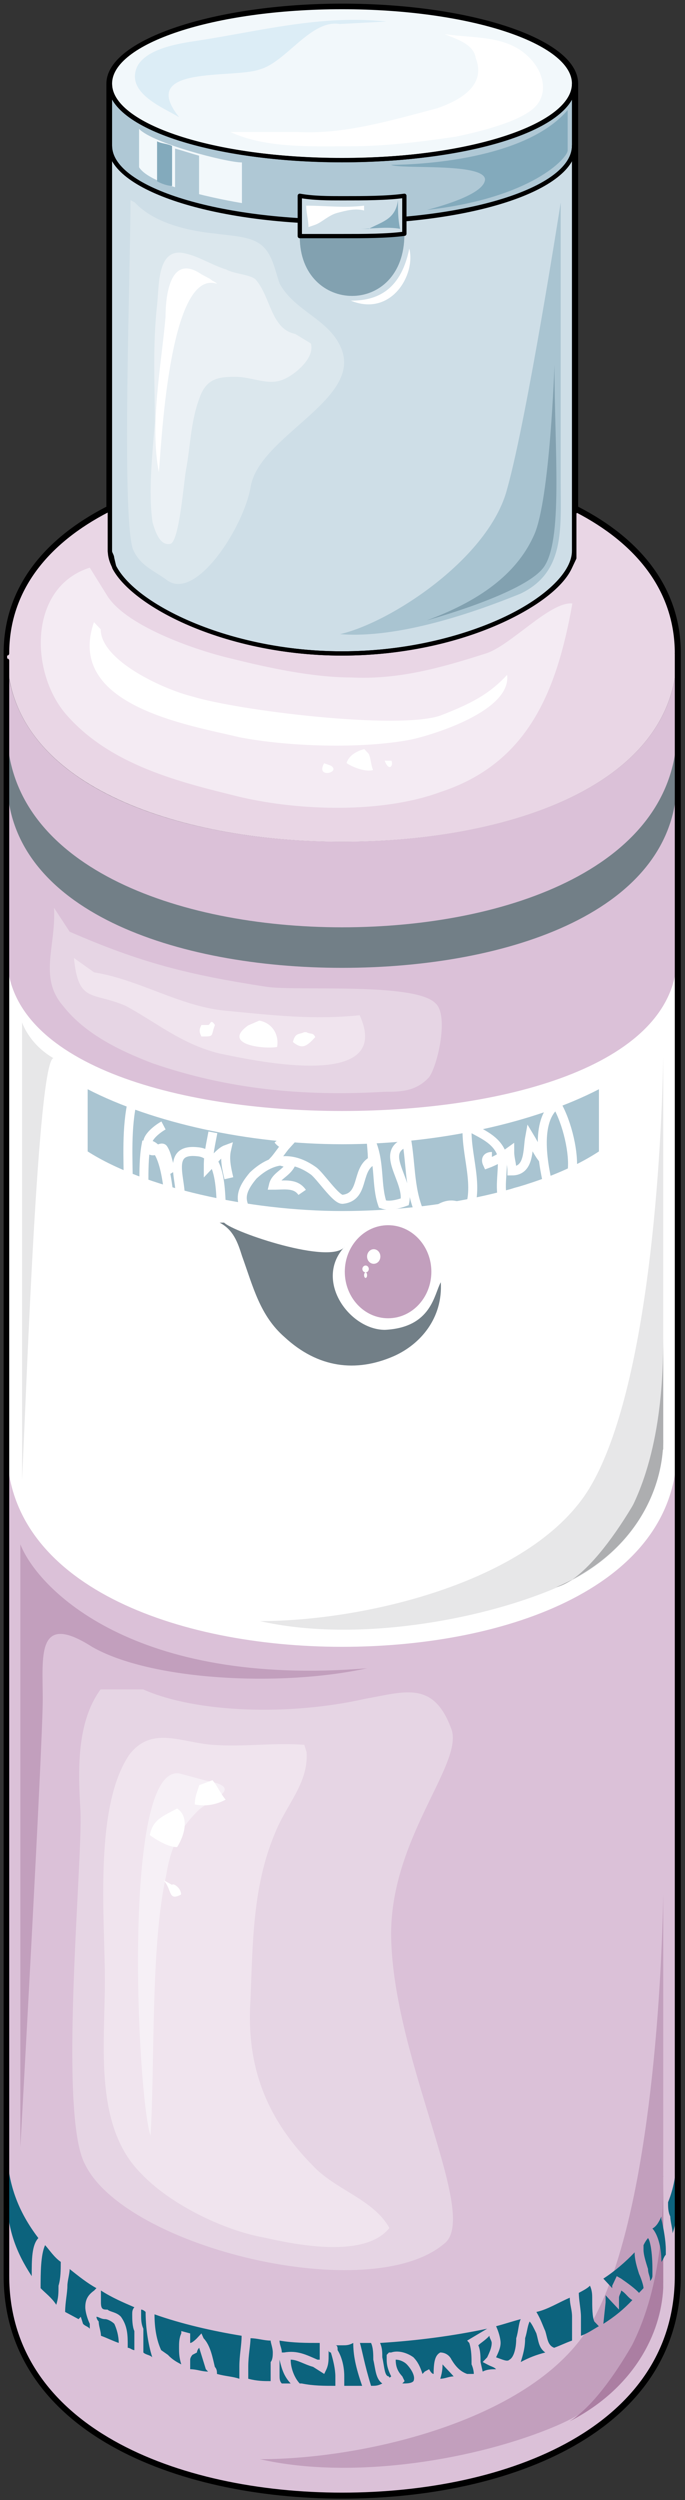 <svg xmlns="http://www.w3.org/2000/svg" version="1.0" viewBox="0 0 127.786 466.016"><rect x="0" y="0" width="127.786" height="466.016" fill="#333333" stroke="none"/><defs><clipPath clipPathUnits="userSpaceOnUse" id="a"><path d="M0 .08h127.603v466.357H0z"/></clipPath></defs><path clip-path="url(#a)" d="M126.323 121.746c0-11.993-7.495-20.887-18.728-26.664l-.42.46V15.591c0-7.556-19.168-14.232-43.334-14.232-23.725 0-43.313 6.676-43.313 14.232v79.951c0-.46 0-.46-.42-.46-11.233 5.777-18.749 14.671-18.749 26.664v1.32s0 0 0 0 0 0 0 0v301.157c0 28.423 31.661 40.855 62.482 40.855 31.241 0 62.482-12.432 62.482-40.855V121.746s0 0 0 0" fill="none" stroke="#000" stroke-width="1.359" stroke-linecap="round" stroke-linejoin="round"/><path d="M63.801 156.885c-30.401 0-61.223-10.214-62.482-33.74v301.058c0 28.403 31.661 40.835 62.482 40.835 31.241 0 62.482-12.432 62.482-40.835V121.806c0 24.425-31.24 35.079-62.482 35.079z" fill="#dbc1d8" fill-rule="evenodd"/><path d="M123.725 353.106v71.537c0 9.334-5.397 21.327-19.948 27.543-14.551 6.216-37.817 10.214-55.286 6.216 19.968 0 51.129-7.535 61.522-24.865 10.394-17.33 13.312-57.765 13.712-80.431z" fill="#c29fbd" fill-rule="evenodd"/><path d="M106.236 451.366c-.82.44-1.66.88-2.499.88.84 0 1.68-.44 2.499-.88zm17.489-26.184v-19.548c0 6.676 0 19.988-5.816 31.521-3.338 5.777-7.496 11.553-11.673 14.211 12.092-6.216 17.09-16.43 17.489-24.864v-1.78.46z" fill="#ab7ea2" fill-rule="evenodd"/><path d="M126.283 270.136v-92.364.46c0 19.968-31.24 28.862-62.482 28.862-30.821 0-62.482-8.894-62.482-28.862v91.904c0 25.305 31.661 36.838 62.482 36.838 31.241 0 62.482-11.533 62.482-36.838z" fill="#fff" fill-rule="evenodd"/><path d="M1.32 135.958c0 25.344 31.66 36.897 62.481 36.897 31.241 0 62.482-11.553 62.482-36.897v9.354c0 24.445-31.24 35.099-62.482 35.099-30.821 0-62.482-10.654-62.482-35.1z" fill="#727f87" fill-rule="evenodd"/><path d="M63.841 213.29c-17.49 0-35.398-4.017-47.49-10.253v11.593c10.413 6.676 30 11.113 47.49 11.113 17.91 0 37.078-3.997 47.891-11.113v-11.593c-12.072 6.236-29.982 10.254-47.89 10.254z" fill="#a9c4d1" fill-rule="evenodd"/><path d="M20.508 15.59c0-7.875 19.388-14.27 43.293-14.27 23.926 0 43.294 6.395 43.294 14.27 0 7.896-19.368 14.272-43.294 14.272-23.905 0-43.293-6.376-43.293-14.271z" fill="#f2f8fb" fill-rule="evenodd"/><path d="M20.508 27.184c0 7.955 19.568 14.111 43.293 14.111 24.146 0 43.294-6.156 43.294-14.111V15.71c0 7.956-19.148 14.132-43.294 14.132-23.725 0-43.293-6.176-43.293-14.132v11.474z" fill="#afc8d5" fill-rule="evenodd"/><path d="M20.508 102.698c0 8.015 19.568 19.108 43.293 19.108 24.146 0 43.294-11.093 43.294-19.108V27.144c0 8.015-19.148 14.23-43.294 14.23-23.725 0-43.293-6.215-43.293-14.23v75.554z" fill="#cedee7" fill-rule="evenodd"/><path d="M75.434 43.694c-3.318.46-7.455.46-11.613.46h-7.895c0 14.53 19.508 14.97 19.508-.46z" fill="#a9c4d1" fill-rule="evenodd"/><path d="m107.555 95.102-.42.46v8.435l-.84 1.779c-3.337 7.116-21.247 16.01-42.494 16.01-21.227 0-38.736-8.894-42.474-16.01l-.42-1.779c0-.44-.42-.88-.42-1.32v-7.115c0-.46 0-.46-.42-.46C8.836 100.9 1.32 109.793 1.32 121.786c0 24.465 31.661 35.119 62.482 35.119 31.241 0 62.482-10.654 62.482-35.119 0-11.993-7.495-20.887-18.728-26.684z" fill="#e9d6e5" fill-rule="evenodd"/><path d="M55.926 40.975c2.499.32 5.397.32 7.895.32 4.158 0 8.295-.32 11.613-.32z" fill="#d3e8f3" fill-rule="evenodd"/><path d="M75.434 43.694c-3.318.46-7.455.46-11.613.46h-7.895c0 14.53 19.508 14.97 19.508-.46z" fill="#82a1b0" fill-rule="evenodd"/><path d="M72.956 30.721c5.017 0 25.025-.9 32.94-10.213v7.555c0 1.32-6.656 8.875-26.264 11.073 3.338-.88 10.853-3.098 10.853-5.756-.42-3.098-15.85-1.78-17.53-2.659z" fill="#83aabc" fill-rule="evenodd"/><path d="M25.944 24.025c2.519 2.679 16.27 6.257 19.189 6.257v7.575s-16.67-2.658-19.189-6.676z" fill="#f2f8fb" fill-rule="evenodd"/><path d="M32.66 35.179c1.64.44 2.858.88 4.477 1.319v-7.476c-1.619-.44-2.838-.88-4.477-1.319v7.476z" fill="#afc8d5" fill-rule="evenodd"/><path d="M29.302 33.8c.8.44 1.999.859 2.799.859v-7.435c-.8-.44-2-.44-2.799-.88V33.8z" fill="#83aabc" fill-rule="evenodd"/><path d="M104.597 37.297v52.469c0 8.874.82 16.89-7.476 20.887-8.735 3.558-22.866 8.435-33.68 7.555 9.575-2.218 27.864-14.231 31.182-27.123 3.737-13.332 9.974-53.328 9.974-53.328z" fill="#a9c4d1" fill-rule="evenodd"/><path d="M25.165 37.757c3.737 3.998 10.393 5.337 14.95 5.777 2.919.44 6.657.44 8.735 2.218 2.08 1.78 2.499 4.897 3.318 7.116 2.919 5.337 9.555 6.676 11.633 12.452 3.318 9.335-15.37 16.01-17.03 25.345-1.239 7.575-10.393 21.787-15.79 17.35-2.498-1.78-4.977-2.679-6.236-5.777-2.079-7.116-.4-52.028-.4-64.94z" fill="#dbe7ed" fill-rule="evenodd"/><path d="M55.067 62.242c-4.578-.9-4.578-7.135-7.476-10.234-1.26-.899-3.738-.899-5.417-1.778-2.898-.9-5.396-2.679-8.315-3.119-4.557-.46-4.157 6.217-4.557 9.775-.84 7.575-.42 14.69-.42 21.806-.42 5.777-1.259 12.912-.42 18.689.42 1.34 1.24 4.437 3.319 3.998 1.679-.44 2.498-11.553 2.918-13.792.84-4.437.84-8.895 2.498-13.352 1.24-3.558 3.318-3.998 6.656-3.998 3.318 0 6.237 1.78 9.135.44 2.079-.88 5.816-3.997 4.997-6.656z" fill="#ebf1f5" fill-rule="evenodd"/><path d="M37.577 51.129c-5.856-3.998-6.696 3.998-6.696 7.995-.84 9.335-2.938 19.988-1.259 28.863.42-3.098 1.679-38.177 10.873-35.08-.4-.439-.819-.439-1.239-.879z" fill="#fff" fill-rule="evenodd"/><path d="M103.437 67.999c0 16.05 1.66 32.96-2.098 37.857-3.758 4.897-21.747 9.794-21.747 9.794 10.873-3.998 17.15-9.334 20.088-16.03 2.918-6.676 3.757-31.621 3.757-31.621z" fill="#82a1b0" fill-rule="evenodd"/><path d="M16.75 105.816c-11.273 3.558-11.273 19.128-4.597 27.143 8.335 9.774 21.686 12.893 32.52 15.571 11.253 2.658 26.684 3.098 37.517-.9 16.25-5.336 21.667-18.668 24.585-35.138-4.157-.44-11.653 8.015-16.25 9.354-8.335 2.659-16.25 4.877-25.005 4.437-7.095 0-15.43-1.778-22.506-3.557-5.837-1.34-19.188-5.777-22.946-11.573z" fill="#f4ebf3" fill-rule="evenodd"/><path d="M17.53 115.97c-5.417 15.63 17.929 19.208 27.083 21.447 9.154 1.779 22.906 2.218 32.08.44 4.158-.9 18.73-5.357 17.91-12.053-3.338 3.578-6.676 5.357-12.493 7.595-7.915 2.679-37.497-.9-46.252-3.578-5.416-1.339-17.07-6.696-17.07-12.512zm50.429 23.665c-1.66.44-2.898 1.3-3.318 2.599 1.24.86 3.718 1.719 4.957 1.299-.4-.86-.4-2.159-.82-3.018zm3.798 2.159c.839 2.159 1.678.88 1.259 0zm-11.294.48c-1.659 2.958 3.298 1.699 1.24.44zM42.974 24.605c6.676 3.098 15.41 2.658 22.486 2.658 6.656 0 13.312-.879 19.548-1.778 4.158-.88 11.653-2.659 14.572-5.337 2.478-2.219 2.078-5.777 0-8.455-4.178-5.337-10.834-4.437-16.65-5.337 2.078.9 5.416 1.78 5.816 4.457 2.079 5.337-3.318 7.996-7.075 9.335-9.974 2.678-17.89 4.897-26.205 4.457z" fill="#fff" fill-rule="evenodd"/><path d="M72.076 4.018c-12.032-1.34-23.665 1.798-35.298 3.577-2.919.44-9.554 1.34-11.233 4.917-2.08 4.897 4.996 7.576 7.895 9.355-7.895-9.814 9.974-7.136 14.97-8.915 4.978-1.339 9.555-9.374 14.952-8.475z" fill="#dcedf6" fill-rule="evenodd"/><path d="M4.118 190.565v85.308c.839-17.31 2.918-77.753 5.836-78.633-4.577-2.658-5.836-6.675-5.836-6.675z" fill="#e7e7e8" fill-rule="evenodd"/><path d="M24.765 204.916c-1.26 5.337-.84 11.113-.84 15.99.84 0 2.08 0 2.919-.44 0-2.218 0-4.877.42-7.095 3.737-.46 4.157 9.314 4.577 12.432 4.997-1.339-2.919-11.993 4.997-11.113 5.816.44 3.737 11.553 4.977 15.09.42-.879 2.918-1.318 3.757-2.218.82.9 2.08 1.34 2.499 1.779-2.499-4.437-4.577-5.776-.84-10.214 3.738-3.538 7.496-3.538 11.234-.88 1.239.88 4.157 5.318 5.416 5.318 4.158-.44 2.499-5.317 5.397-7.096.42.44 0-3.098 0-3.558 1.659 3.998.84 7.995 2.079 11.553 1.259.44 2.918 0 4.157-.44.84-3.997-4.977-9.334.42-11.113.84 5.337.42 10.214 3.338 15.11 2.079-3.117 5.397-4.896 7.895-1.778 2.499-4.897-.42-11.113 0-16.43 2.079 1.319 4.997 2.219 6.256 4.877.82 2.219-.42 6.216.4 8.875 2.499-2.22 5.837-1.76 8.735-1.32-1.24-4.897-2.898-13.332 1.26-16.43 2.078 3.558 3.317 9.315 2.917 12.433" fill="none" stroke="#fff" stroke-width="1.679" stroke-miterlimit="8"/><path d="M51.849 212.431c.4.46.82.9 1.639.9-.82.9-1.64 2.238-2.479 3.138.84-.46 2.479.44 3.298.44-.82 1.798-2.878 2.238-3.298 4.017 2.079 0 4.138-.44 5.357 1.34m-16.65-11.194c-.42 2.259-.86 4.058-.86 6.316.86-.9 2.14-2.698 3.418-3.158-.42 1.8 0 3.598.42 5.397m-12.192-9.834c-.84.44-3.318 2.199-2.899 3.518.42 2.638 2.479 0 2.899.88.819 1.318.819 3.077 1.639 4.397m59.623-3.018c-.84 0-1.259.46-.84 1.359 1.26-.46 2.92-1.36 4.158-2.26 0 1.36.42 2.26.42 3.599 3.318 0 2.898-4.058 3.318-6.316.82 1.359 1.66 3.158 2.479 4.077" fill="none" stroke="#fff" stroke-width="1.679" stroke-miterlimit="8"/><path d="M52.148 440.733v1.779c0 .9 0 1.339.42 1.779h1.66c-1.24-1.32-1.66-2.659-2.08-4.438v.88zm17.07-3.998H67.14c.42 1.34.84 3.998 2.08 7.995.839 0 1.258 0 2.098-.44-1.26-.879-1.26-2.658-1.68-4.437 0-.899 0-2.218-.419-3.118zm-7.915 1.34v.879c0 .9 0 1.779-.4 2.678l-.42.88-2.078-1.32c-1.68-.46-2.919-1.339-4.178-1.339 0 1.78.84 3.558 1.68 4.438h.399c2.099.44 4.177.44 6.256.44v-1.76c0-1.339-.42-3.118-.84-4.457 0 0-.42 0-.42-.44zm-14.571-2.22c0 1.32-.42 3.099-.42 5.338v2.218c1.679.44 2.918.44 4.177.44v-3.558c.4-.44.4-1.339.4-1.779 0-.88-.4-1.779-.4-2.218-1.259 0-2.498-.44-3.757-.44zM24.665 431.4c0-.44 0-.88.4-1.32-2.079-.9-4.158-1.779-6.236-3.118v2.219c0 1.34.42 1.34 1.239 1.34.42.439 1.679.439 2.498 1.338 1.26 1.76 1.26 3.538 1.26 5.317v.46c.42 0 .84.44 1.239.44v-3.558c-.4-.9-.4-2.219-.4-3.118zm4.158 0c0 2.678.42 4.897 1.239 6.675l1.259.88c.84.9 1.659 1.34 2.499 1.779-.42-1.32-.42-2.219-.42-3.098 0-.9 0-1.78.42-2.679v-.44.44-.44l1.658.44v1.78c.42 0 1.26-.88 1.26-.88l.84-.9.399.9c1.26 1.32 1.679 3.558 2.099 5.337.4.44.4.88.4 1.319 1.678.46 2.918.46 4.177.9v-2.22c0-2.238.42-4.017.42-5.796-5.417-.88-11.253-2.219-16.25-3.997zm89.565-11.553c-1.679 1.778-3.757 3.557-5.836 4.897l1.659 1.779v-.46l.42-.88.42-.9.819.46c1.259.88 2.518 1.78 3.338 2.659l.84-.88c0-.46-.42-1.778-.84-2.678-.42-1.34-.82-2.658-.82-3.997zm-30.841 16.89-.4-.44 3.738-2.22c-6.256 1.32-12.912 2.22-19.988 2.66.42.899.42 1.778.42 2.678.4 1.779.4 3.558 1.239 3.558 0 .44.42 0 .42 0-.42-.9-.84-1.78-.84-3.119v-.899l.42-.44h.42c1.239-.44 2.918 0 4.157.9.84.88 1.26 1.779 1.68 3.098l.419-.44.82-.44s.42.88.839.88c0-2.659.42-3.558 1.24-3.998.839 0 1.678.44 2.098 1.34.82 1.339 1.659 2.218 2.918 2.658h1.24c0-.88-.42-1.78-.42-1.78 0-1.318 0-2.658-.42-3.997zm38.736-36.459c0 4.018-.4 7.116-1.659 10.234 0 .88 0 1.78.42 2.659 0 .899.42 2.238.42 3.118.82-2.219.82-4.438.82-6.656v-9.355zm-5.396 16.91s-.42.44-.84 1.32v.899c0 .88.42 2.218.84 3.558 0 .88.4 1.319.4 2.218.42-.44.42-.9.42-.9v-1.318c0-3.118-.42-5.337-.82-5.777zm2.498-4.017c-.42.899-.84 1.779-1.679 2.238.84.88 1.68 3.098 1.68 6.216.399-.44.399-.879.819-1.339v-.88c0-1.778-.42-3.997-.82-5.776v-.46zm-33.34 27.123.84-.88c.42-.899.84-1.778.84-2.678 0-.44-.42-.88-.42-1.339-.84.9-1.66 1.34-2.08 1.779.42.9.42 2.239.42 3.118l.4 1.78c.84-.44 1.68-.44 2.499-.44-.4-.44-.82-.44-1.66-.9l-.839-.44zM17.57 426.961l.42-.44c-1.659-.899-3.338-2.238-4.997-3.557 0 .88-.42 2.218-.42 3.098 0 1.339-.42 3.118-.42 4.897.84.44 1.68.9 2.5 1.339l.419-.44.42 1.32c.42.44.84.44 1.259.899v-.9c-.42-.879-.84-2.218-.84-3.098 0-1.339.42-2.238 1.66-3.118zm88.727 1.34c-2.08.879-4.158 2.218-6.237 2.658.82 1.339 1.24 2.658 1.66 3.558.42 1.339.42 2.658 1.658 3.118 1.26-.46 2.08-.9 3.338-1.34v-4.436c0-1.339-.42-2.238-.42-3.558zm5.416-2.679v-.44.44zm-1.239 2.678c0-.46 0-1.339-.42-2.238-.42.46-1.259.9-2.078 1.339 0 1.34.4 3.118.4 4.457v3.539c1.259-.44 2.498-1.32 3.337-1.78l-.84-.88c-.399-.879-.399-2.658-.399-4.437zm5.397-1.339c0 .44-.4.88-.4 1.34v2.218s-2.099-2.219-2.498-2.678v1.339l-.42 3.997c2.079-1.319 3.738-2.658 5.416-4.437-.839-.44-1.259-1.339-2.098-1.779zm-17.07 5.777c-.42.88-.42 1.779-.84 3.118 0 1.779-.4 3.098-.819 4.437 1.66-.88 2.918-1.339 4.577-1.779-1.259-.88-1.259-2.218-1.659-3.558-.42-.88-.84-1.779-1.259-2.218zM8.415 418.506c-.84 1.78-.84 5.337-.84 8.016.84.879 2.08 1.778 2.919 3.098.42-1.32.42-2.219.42-3.558.42-1.32.42-3.098.42-4.438-1.26-.879-2.1-2.218-2.92-3.118zm55.386 18.67h-1.239c.42 0 .42.459.42.899.82 1.339 1.24 3.118 1.24 4.897v1.758h3.337c-1.24-3.537-1.659-5.776-1.659-7.995-.84.44-1.26.44-2.099.44zm-62.481-36.9v9.355c0 5.776 1.68 10.214 4.597 14.65 0-3.097 0-5.776 1.24-7.095-3.738-4.897-5.837-10.234-5.837-16.91zm25.005 30.242v.88c0 .899 0 1.778.42 2.678v4.438c.42.439 1.239.439 1.659.899-.84-2.679-1.24-5.797-1.24-8.455 0 0-.42-.44-.839-.44zm10.833 7.116c-.42.44-.42.88-.42.88l-.839.439s-.42.46-.42.9v1.779c1.26 0 2.1.44 3.338.44l-.42-.44c-.419-1.34-.819-2.679-1.239-3.998zm15.411.88h.42c2.498-.44 4.157.439 6.236 1.338h.42v-3.118c-2.499 0-4.997 0-7.496-.44 0 .88.42 1.34.42 2.22zm-32.92-6.217c-.82 0-1.24-.44-1.659-.44 0 0 0 .44.42.88 0 .88.42 1.779.42 2.658 1.239.46 2.078.9 3.318 1.34 0-1.34-.4-2.66-.82-3.559-.42-.44-1.26-.879-1.679-.879zm54.167 7.555c0 1.34.4 2.22 1.24 3.119l.42.879-.42.44c.839 0 1.678 0 2.078-.44.42-.88-.4-2.219-1.239-3.118-.42-.44-1.26-.88-2.079-.88zm18.729-6.236c.42.9.84 2.239.84 3.118 0 .9-.42 1.78-.84 2.679 1.26.44 2.099.88 2.498.44.84-.44 1.26-2.22 1.26-3.998.42-1.34.42-2.679.84-3.558-1.68.44-2.92.88-4.598 1.32zm-9.574 7.576-.42-.46c0 .46 0 1.34-.42 2.678.84 0 1.68-.44 2.499-.44-.4-.46-1.24-1.339-1.66-1.778z" fill="#0c637d" fill-rule="evenodd"/><path d="M3.798 400.277V287.866c3.338 8.454 21.287 26.663 64.68 23.106-16.27 3.557-40.475 2.238-51.308-3.998-10.434-6.656-9.195 1.779-9.195 9.774 0 8.455-4.177 83.53-4.177 83.53z" fill="#c29fbd" fill-rule="evenodd"/><path d="M18.769 314.91c-4.598 6.235-4.178 15.57-3.758 22.685.42 9.794-4.178 56.486.84 65.82 7.515 15.571 53.407 26.684 67.159 14.692 6.256-5.337-9.175-33.36-10.014-56.046-.82-18.67 13.352-32.9 11.273-39.576-3.338-9.355-8.755-7.116-16.27-5.797-13.772 3.118-31.281 2.678-41.295-1.779z" fill="#e6d5e4" fill-rule="evenodd"/><path d="M56.766 325.243c-5.857-.44-11.294.44-17.13 0-5.856-.44-11.293-3.558-15.47 1.779-6.697 9.754-4.598 30.601-4.598 42.134 0 11.993-2.099 27.064 6.696 35.938 5.417 5.777 15.45 10.654 22.986 11.993 5.837 1.32 18.789 3.978 23.386-1.779-2.918-5.316-10.014-7.095-14.191-11.533-8.795-8.874-12.553-18.628-11.713-31.06.42-10.654.42-21.288 4.597-31.062 2.099-5.317 6.276-9.314 5.856-15.07z" fill="#f0e4ee" fill-rule="evenodd"/><path d="M33.48 330.58c-10.814-1.78-7.896 60.003-5.397 67.539.82-13.312 0-35.539 2.898-48.43.84-5.318 2.499-8.876 6.236-12.433 2.08-1.78 8.715-3.998 1.24-5.337z" fill="#f6f0f6" fill-rule="evenodd"/><path d="M31.341 338.015c-1.699.9-2.958 1.8-3.398 4.058 1.28.9 3.398 2.238 5.097 2.238 1.679-2.698 2.099-5.836 0-7.195zm5.836-5.257c-.42 1.34-.839 2.239-.839 3.598 2.059.44 4.117 0 5.756-.9-.819-.899-1.639-2.698-2.458-3.617zm-6.675 17.71c1.639 1.779.819 3.997 3.278 2.678 0-1.34-1.64-2.219-1.64-1.779z" fill="#fff" fill-rule="evenodd"/><path d="M10.074 169.217c.42 7.136-2.918 12.933 1.679 18.27 4.157 5.336 10.813 8.454 16.65 10.693 14.151 4.897 28.303 6.216 43.294 5.337 2.898 0 5.816 0 8.315-2.679 1.659-2.218 3.737-11.573 1.259-13.791-3.758-4.018-26.244-2.239-31.641-3.118-14.571-2.24-23.326-4.458-36.638-10.254z" fill="#e6d5e4" fill-rule="evenodd"/><path d="M13.792 178.572c.84 8.455 3.338 6.236 9.594 8.894 5.816 3.118 10.394 7.116 17.49 8.895 4.576.9 32.88 7.555 26.223-7.116-8.734.9-16.23 0-25.404-.88-8.315-.899-15.81-5.776-24.146-7.115z" fill="#f0e4ee" fill-rule="evenodd"/><path d="M46.292 191.144c-4.997 3.578 2.898 4.457 5.397 4.018.4-2.239-.84-4.458-3.318-4.917zm10.434 1.259c-.82.46-1.66 0-2.08 1.84 1.68 1.358 2.5.919 4.158-.92-.4-.92-.82-.46-1.659-.92zm-19.149-1.339c-.44.86-.44 1.28 0 2.139 2.519 0 1.68 0 2.519-2.139-.84-1.299-.84 0-1.26 0z" fill="#fff" fill-rule="evenodd"/><path d="M40.975 227.902c2.519 1.34 3.338 3.558 4.178 6.236 2.078 5.757 3.338 11.093 7.915 15.09 6.236 5.777 13.332 6.657 20.407 3.559 4.997-2.219 9.155-7.116 8.755-13.772-1.26 2.219-1.679 8.435-10.414 8.875-6.675 0-13.331-9.315-7.495-15.53-2.518 3.537-20.827-2.68-22.506-4.458z" fill="#727f87" fill-rule="evenodd"/><path d="M64.321 237.056c0-4.777 3.618-8.674 8.075-8.674 4.477 0 8.075 3.897 8.075 8.674 0 4.797-3.598 8.675-8.075 8.675-4.457 0-8.075-3.878-8.075-8.675z" fill="#c29fbd" fill-rule="evenodd"/><path d="M68.478 234.218c0-.74.56-1.36 1.24-1.36.7 0 1.239.62 1.239 1.36 0 .76-.54 1.36-1.24 1.36-.679 0-1.239-.6-1.239-1.36zm-.559 3.478c0-.28.14-.52.28-.52.16 0 .28.24.28.52 0 .3-.12.52-.28.52-.14 0-.28-.22-.28-.52z" fill="#fff" fill-rule="evenodd"/><path d="M67.599 236.537c0-.34.28-.64.6-.64.34 0 .6.3.6.64 0 .36-.26.64-.6.64-.32 0-.6-.28-.6-.64z" fill="#fff" fill-rule="evenodd"/><path d="M1.32 123.145s0 0 0 0v301.058c0 28.403 31.66 40.835 62.481 40.835 31.241 0 62.482-12.432 62.482-40.835V121.806M20.508 15.59c0-7.875 19.388-14.27 43.293-14.27 23.926 0 43.294 6.395 43.294 14.27 0 7.896-19.368 14.272-43.294 14.272-23.905 0-43.293-6.376-43.293-14.271" fill="none" stroke="#000" stroke-width=".8" stroke-linecap="round" stroke-linejoin="round" stroke-miterlimit="10"/><path d="M20.508 27.184c0 7.955 19.568 14.111 43.293 14.111 24.146 0 43.294-6.156 43.294-14.111V15.71c0 7.956-19.148 14.132-43.294 14.132-23.725 0-43.293-6.176-43.293-14.132v11.474z" fill="none" stroke="#000" stroke-width=".8" stroke-linecap="round" stroke-linejoin="round" stroke-miterlimit="10"/><path d="M20.508 102.698c0 8.015 19.568 19.108 43.293 19.108 24.146 0 43.294-11.093 43.294-19.108V27.144c0 8.015-19.148 14.23-43.294 14.23-23.725 0-43.293-6.215-43.293-14.23v75.554z" fill="none" stroke="#000" stroke-width=".8" stroke-linecap="round" stroke-linejoin="round" stroke-miterlimit="10"/><path d="M126.283 121.806c0-12.013-7.495-20.907-18.728-26.704l-.42.46v8.455l-.84 1.779c-3.337 7.116-21.247 16.01-42.494 16.01-21.227 0-38.736-8.894-42.474-16.01l-.42-1.779c0-.44-.42-.9-.42-1.34v-7.115c0-.46 0-.46-.42-.46C8.836 100.9 1.32 109.793 1.32 121.806m54.606-80.831c2.499.32 5.397.32 7.895.32 4.158 0 8.295-.32 11.613-.32" fill="none" stroke="#000" stroke-width=".8" stroke-linecap="round" stroke-linejoin="round" stroke-miterlimit="10"/><path d="M55.926 36.498v7.515h7.895c4.158 0 8.295 0 11.613-.44v-7.075c-3.318.46-7.455.46-11.613.46-2.498 0-5.396 0-7.895-.46z" fill="#cedee7" fill-rule="evenodd"/><path d="M55.926 36.498v7.515h7.895c4.158 0 8.295 0 11.613-.44v-7.075c-3.318.46-7.455.46-11.613.46-2.498 0-5.396 0-7.895-.46" fill="none" stroke="#000" stroke-width=".8" stroke-linecap="round" stroke-linejoin="round" stroke-miterlimit="10"/><path d="M57.545 42.334c0-1.319-.42-2.658-.42-3.997 3.738 0 7.076.46 10.794 0v.9c-1.66-.44-3.318 0-4.977.439-1.66.44-2.898 1.779-4.138 2.219z" fill="#fff" fill-rule="evenodd"/><path d="M67.12 42.654c2.518 0 5.016-.44 7.515 0-.4-1.779-.4-3.558-.4-5.357-.42 3.578-2.938 4.018-5.437 5.357z" fill="#83aabc" fill-rule="evenodd"/><path d="M65.44 56.046c4.198 0 9.235-1.32 10.914-9.714 1.239 4.857-3.358 12.792-10.914 9.714z" fill="#fff" fill-rule="evenodd"/><path d="M123.725 196.88v71.537c0 9.335-5.397 21.327-19.948 27.544-14.551 6.216-37.817 10.213-55.286 6.216 19.968 0 51.129-7.536 61.522-24.865 10.394-17.33 13.312-57.765 13.712-80.431z" fill="#e7e7e8" fill-rule="evenodd"/><path d="M103.737 295.86c14.591-6.196 19.988-18.168 19.988-27.503-.82 4.897-12.073 25.745-19.988 27.504z" fill="#adaeb0" fill-rule="evenodd"/><path d="M123.725 270.096V249.17c0 7.575-.4 23.146-7.435 34.699l5.376-7.555z" fill="#adaeb0" fill-rule="evenodd"/></svg>
